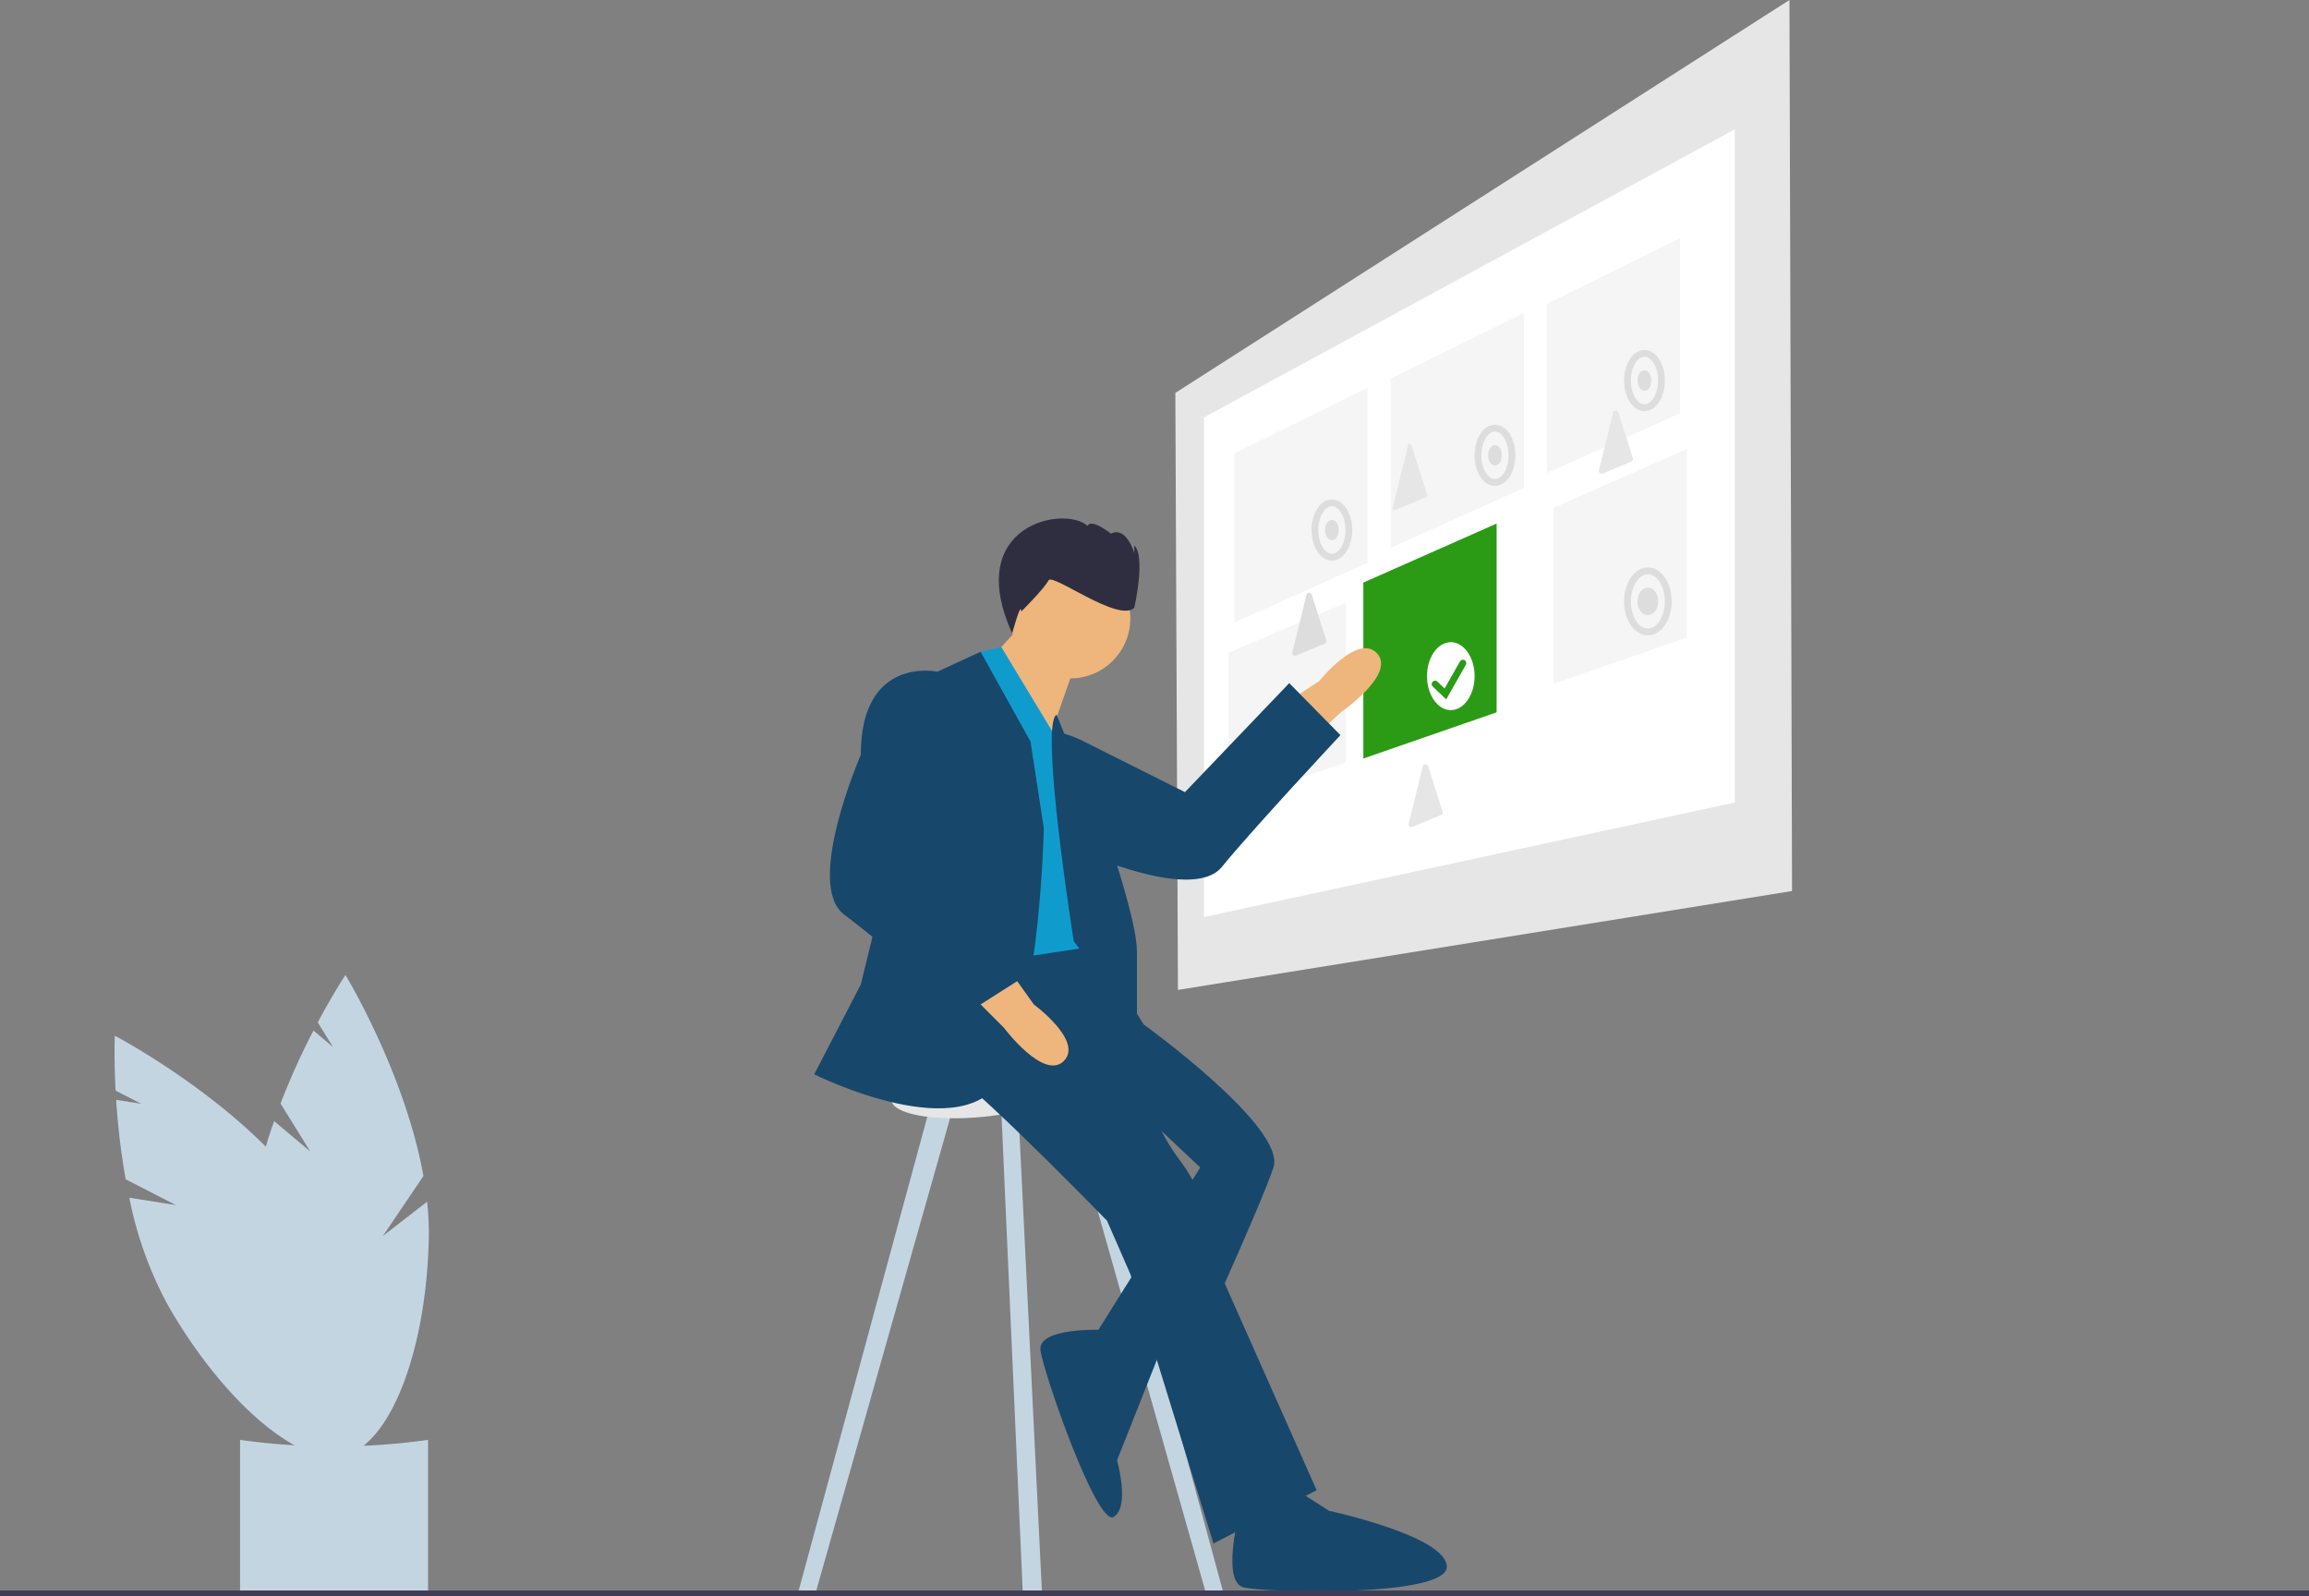 <svg xmlns="http://www.w3.org/2000/svg" width="339.792" height="234.913" viewBox="0 0 339.792 234.913">
  <rect x="0" y="0" width="339.792" height="234.913" fill="#808080" stroke="none"/>
  <g id="Group_69114" data-name="Group 69114" transform="translate(-630 -158.5)">
    <g id="undraw_active_options_8je6" transform="translate(630 158.5)">
      <path id="Path_61055" data-name="Path 61055" d="M261.374,543.967,257,536.907a104.511,104.511,0,0,1,4.845-10.738l2.869,2.414-2.237-3.615c2.288-4.287,4.074-6.982,4.074-6.982s8.758,14.435,11.476,29.587l-5.967,8.828,6.511-5.046a42.282,42.282,0,0,1,.245,5.308c-.36,17.873-6.488,32.244-13.689,32.1s-12.746-14.751-12.386-32.624a55.669,55.669,0,0,1,3.319-16.64Z" transform="translate(-215.715 -374.515)" fill="#c4d5e2"/>
      <path id="Path_61056" data-name="Path 61056" d="M209.08,566.279l-7.39-3.786a104.523,104.523,0,0,1-1.4-11.7l3.7.584-3.784-1.938c-.258-4.853-.121-8.083-.121-8.083s14.959,7.83,25.117,19.4l-.545,10.641,2.965-7.685a42.293,42.293,0,0,1,2.953,4.417c8.93,15.486,11.112,30.956,4.874,34.554s-18.536-6.039-27.466-21.525a55.669,55.669,0,0,1-5.76-15.96Z" transform="translate(-183.194 -388.945)" fill="#c4d5e2"/>
      <path id="Path_61057" data-name="Path 61057" d="M275.992,719.39c-8.516.545-17.794-.032-27.665,0v-22.6a99.714,99.714,0,0,0,27.665,0Z" transform="translate(-212.999 -484.9)" fill="#c4d5e2"/>
      <path id="Path_61058" data-name="Path 61058" d="M542.773,131.121,452.4,145.673l-.383-87.856L542.39,0Z" transform="translate(-279.054)" fill="#e6e6e6"/>
      <path id="Path_61059" data-name="Path 61059" d="M541.144,148.8l-78.118,16.849V92.129l78.118-42.4Z" transform="translate(-285.85 -30.701)" fill="#fff"/>
      <path id="Path_61096" data-name="Path 61096" d="M-10355.371-18936.77l19.614-8.682v27.775l-19.614,6.8Z" transform="translate(10556 19022.5)" fill="#2b9b15"/>
      <path id="Path_61095" data-name="Path 61095" d="M-10355.371-18938.1l17.274-7.352v23.52l-17.274,5.76Z" transform="translate(10536.17 19034.148)" fill="#f5f5f5"/>
      <path id="Path_61066" data-name="Path 61066" d="M792.691,294.947a1.954,1.954,0,0,1-.766,1.713c-.421.177-.762-.3-.762-1.065a1.962,1.962,0,0,1,.762-1.711C792.348,293.7,792.691,294.178,792.691,294.947Z" transform="translate(-548.119 -236.141)" fill="#fff"/>
      <path id="Path_61068" data-name="Path 61068" d="M792.691,365a1.954,1.954,0,0,1-.766,1.713c-.421.177-.762-.3-.762-1.065a1.962,1.962,0,0,1,.762-1.711C792.348,363.754,792.691,364.23,792.691,365Z" transform="translate(-548.119 -279.388)" fill="#fff"/>
      <path id="Path_61070" data-name="Path 61070" d="M792.691,435.05a1.954,1.954,0,0,1-.766,1.713c-.421.177-.762-.3-.762-1.065a1.962,1.962,0,0,1,.762-1.711C792.348,433.805,792.691,434.281,792.691,435.05Z" transform="translate(-548.119 -322.634)" fill="#fff"/>
      <path id="Path_61072" data-name="Path 61072" d="M657.383,404.979l3.563-3.287s8.065-5.555,5.248-8.609-8.5,4.068-8.5,4.068l-3.524,2.308Z" transform="translate(-463.549 -296.936)" fill="#eeb67d"/>
      <path id="Path_61071" data-name="Path 61071" d="M699.806,437.213a.407.407,0,0,1,.784-.026l.894,2.817,1.233,3.886a.407.407,0,0,1-.232.5l-2.333.972-1.876.782a.407.407,0,0,1-.552-.473l1.111-4.511Z" transform="translate(-490.427 -324.458)" fill="#e6e6e6"/>
      <path id="Path_61073" data-name="Path 61073" d="M535.726,414.8l-2.076,2.857s-2.9,11.154,11.777,11.747c0,0,18.745,9.087,23.386,3.394s17.444-19.388,17.444-19.388l-7.532-7.655L563.377,421.8l-14.891-7.462S540.816,410.107,535.726,414.8Z" transform="translate(-388.999 -305.23)" fill="#17476b"/>
      <path id="Path_61074" data-name="Path 61074" d="M326.569,424.679l-19.434,71.6,2.448.49L330,424.679Z" transform="translate(-189.61 -262.176)" fill="#c4d5e2"/>
      <path id="Path_61075" data-name="Path 61075" d="M413.964,424.679l19.434,71.6-2.448.49-20.413-72.09Z" transform="translate(-253.445 -262.176)" fill="#c4d5e2"/>
      <path id="Path_61076" data-name="Path 61076" d="M384.8,419.26l3.259,73.189,2.83.126-3.641-74.294Z" transform="translate(-237.554 -258.226)" fill="#c4d5e2"/>
      <path id="Path_61077" data-name="Path 61077" d="M523.956,556.438c0,1.856-5.082,3.849-11.752,4.49-7.159.687-13.359-.428-13.359-2.539s6.2-4.189,13.359-4.614C518.875,553.379,523.956,554.582,523.956,556.438Z" transform="translate(-367.656 -396.563)" fill="#e6e6e6"/>
      <path id="Path_61078" data-name="Path 61078" d="M579.074,528.053l4.9,3.428s21.055,15.179,19.1,21.055-12.731,29.379-12.731,29.379l-13.71-4.407,15.669-24.972-8.324-7.835-4.407-10.772Z" transform="translate(-415.674 -380.73)" fill="#17476b"/>
      <path id="Path_61079" data-name="Path 61079" d="M523.769,502.136s-9.793,15.179-3.917,19.586,22.524,21.545,22.524,21.545L545.8,551.1l12.241,39.662,15.179-7.835-13.71-30.848s-1.469-11.262-6.366-17.628-6.855-15.669-6.855-15.669l1.469-4.407-8.767-14.028Z" transform="translate(-379.465 -363.627)" fill="#17476b"/>
      <path id="Path_61080" data-name="Path 61080" d="M573.936,657.139l-8.8-2.679s-9.5-.391-9.014,3.036,8.324,25.952,10.772,24.483.49-8.324.49-8.324Z" transform="translate(-403.004 -458.759)" fill="#17476b"/>
      <path id="Path_61081" data-name="Path 61081" d="M387.772,237.21l-4.9,5.386,7.834,12.731,3.428-9.793Z" transform="translate(-236.369 -146.442)" fill="#eeb67d"/>
      <path id="Path_61082" data-name="Path 61082" d="M543.289,406.284l-8.7-14.4-3.055.692v4.9l-.979,41.131,16.159-2.448S547.7,409.712,543.289,406.284Z" transform="translate(-387.234 -296.665)" fill="#0f9ccd"/>
      <path id="Path_61083" data-name="Path 61083" d="M500.963,406.91l-7.345-13.221-6.366,2.938L475.99,442.655l-6.855,13.221s22.524,11.262,27.91,0,5.876-36.235,5.876-36.235Z" transform="translate(-349.314 -297.78)" fill="#17476b"/>
      <path id="Path_61084" data-name="Path 61084" d="M493.913,403.079l-2.938-1.959s-11.262-2.448-11.262,12.241c0,0-8.324,19.1-2.448,23.5s20.076,16.648,20.076,16.648l7.345-7.835-16.648-14.69,6.855-15.179S498.81,407.976,493.913,403.079Z" transform="translate(-353.037 -302.273)" fill="#17476b"/>
      <path id="Path_61085" data-name="Path 61085" d="M533.118,523.8l3.428,3.428s5.876,7.835,8.814,4.9-4.407-8.324-4.407-8.324l-2.448-3.428Z" transform="translate(-388.814 -375.99)" fill="#eeb67d"/>
      <path id="Path_61086" data-name="Path 61086" d="M561.2,417.907l8.4,20.6s3.428,10.283,3.428,14.2v10.773l-9.3-12.241S558.678,419.339,561.2,417.907Z" transform="translate(-405.717 -312.731)" fill="#17476b"/>
      <path id="Path_61087" data-name="Path 61087" d="M630.831,718.332s-2.426,9.551.758,10.359,29.9,1.493,29.913-3.022-17.337-8.244-17.337-8.244l-6.411-4.114Z" transform="translate(-448.592 -495.1)" fill="#17476b"/>
      <circle id="Ellipse_8" data-name="Ellipse 8" cx="8.814" cy="8.814" r="8.814" transform="translate(148.71 82.199)" fill="#eeb67d"/>
      <path id="Path_61088" data-name="Path 61088" d="M560.07,355.572s1.722-7.46,0-9.182v1.148s-1.148-4.017-3.443-2.869c0,0-2.869-2.3-3.443-1.148-3.377-3.053-18.349-.191-11.081,15.837,0,0,1.325-4.934,1.325-3.212,0,0,3.443-3.443,4.017-4.591S557.774,357.867,560.07,355.572Z" transform="translate(-393.147 -266.142)" fill="#2f2e41"/>
      <rect id="Rectangle_148042" data-name="Rectangle 148042" width="339.792" height="0.857" transform="translate(0 234.055)" fill="#3f3d56"/>
      <path id="Path_61063" data-name="Path 61063" d="M683.806,379.167a.407.407,0,0,1,.784-.026l.894,2.817,1.233,3.886a.407.407,0,0,1-.232.5l-2.333.972-1.876.782a.407.407,0,0,1-.552-.473l1.111-4.511Z" transform="translate(-491.549 -291.623)" fill="#ddd"/>
    </g>
    <path id="Path_61089" data-name="Path 61089" d="M-10355.371-18935.77l19.614-9.682v25.775l-19.614,8.8Z" transform="translate(11167 19161)" fill="#f5f5f5"/>
    <path id="Path_61090" data-name="Path 61090" d="M-10355.371-18935.77l19.614-9.682v25.775l-19.614,8.8Z" transform="translate(11190 19150)" fill="#f5f5f5"/>
    <path id="Path_61092" data-name="Path 61092" d="M-10355.371-18935.77l19.614-9.682v25.775l-19.614,8.8Z" transform="translate(11213 19139)" fill="#f5f5f5"/>
    <path id="Path_61093" data-name="Path 61093" d="M-10355.371-18936.77l19.614-8.682v27.775l-19.614,6.8Z" transform="translate(11214 19170)" fill="#f5f5f5"/>
    <path id="Path_61091" data-name="Path 61091" d="M693.822,313.873a.247.247,0,0,1,.475-.016l1.066,3.361,1.278,4.026a.247.247,0,0,1-.14.3l-2.469,1.029-2.17.9a.247.247,0,0,1-.335-.287l1.187-4.82Z" transform="translate(143.396 -89.889)" fill="#e6e6e6"/>
    <path id="Path_61097" data-name="Path 61097" d="M699.806,437.213a.407.407,0,0,1,.784-.026l.894,2.817,1.233,3.886a.407.407,0,0,1-.232.5l-2.333.972-1.876.782a.407.407,0,0,1-.552-.473l1.111-4.511Z" transform="translate(167.573 -217.959)" fill="#e6e6e6"/>
    <ellipse id="Ellipse_53" data-name="Ellipse 53" cx="3.5" cy="5" rx="3.5" ry="5" transform="translate(840 253)" fill="#fff"/>
    <g id="Ellipse_54" data-name="Ellipse 54" transform="translate(869 242)" fill="none" stroke="#ddd" stroke-width="1">
      <ellipse cx="3.5" cy="5" rx="3.5" ry="5" stroke="none"/>
      <ellipse cx="3.5" cy="5" rx="3" ry="4.5" fill="none"/>
    </g>
    <g id="Ellipse_55" data-name="Ellipse 55" transform="translate(869 210)" fill="none" stroke="#ddd" stroke-width="1">
      <ellipse cx="3" cy="4.5" rx="3" ry="4.5" stroke="none"/>
      <ellipse cx="3" cy="4.5" rx="2.5" ry="4" fill="none"/>
    </g>
    <g id="Ellipse_56" data-name="Ellipse 56" transform="translate(847 221)" fill="none" stroke="#ddd" stroke-width="1">
      <ellipse cx="3" cy="4.5" rx="3" ry="4.5" stroke="none"/>
      <ellipse cx="3" cy="4.5" rx="2.5" ry="4" fill="none"/>
    </g>
    <g id="Ellipse_57" data-name="Ellipse 57" transform="translate(823 232)" fill="none" stroke="#ddd" stroke-width="1">
      <ellipse cx="3" cy="4.5" rx="3" ry="4.5" stroke="none"/>
      <ellipse cx="3" cy="4.5" rx="2.5" ry="4" fill="none"/>
    </g>
    <g id="Ellipse_58" data-name="Ellipse 58" transform="translate(825 235)" fill="none" stroke="#ddd" stroke-width="1">
      <ellipse cx="1" cy="1.5" rx="1" ry="1.5" stroke="none"/>
      <ellipse cx="1" cy="1.5" rx="0.5" ry="1" fill="none"/>
    </g>
    <g id="Ellipse_59" data-name="Ellipse 59" transform="translate(849 224)" fill="none" stroke="#ddd" stroke-width="1">
      <ellipse cx="1" cy="1.5" rx="1" ry="1.5" stroke="none"/>
      <ellipse cx="1" cy="1.5" rx="0.5" ry="1" fill="none"/>
    </g>
    <g id="Ellipse_60" data-name="Ellipse 60" transform="translate(871 245)" fill="#ddd" stroke="#ddd" stroke-width="1">
      <ellipse cx="1.5" cy="2" rx="1.5" ry="2" stroke="none"/>
      <ellipse cx="1.5" cy="2" rx="1" ry="1.5" fill="none"/>
    </g>
    <g id="Ellipse_61" data-name="Ellipse 61" transform="translate(871 213)" fill="none" stroke="#ddd" stroke-width="1">
      <ellipse cx="1" cy="1.5" rx="1" ry="1.5" stroke="none"/>
      <ellipse cx="1" cy="1.5" rx="0.5" ry="1" fill="none"/>
    </g>
    <path id="Path_61098" data-name="Path 61098" d="M-10325.816-18901.834l1.524,1.457,2.572-4.539" transform="translate(11167 19161)" fill="none" stroke="#2b9b15" stroke-linecap="round" stroke-width="1"/>
  </g>
</svg>
